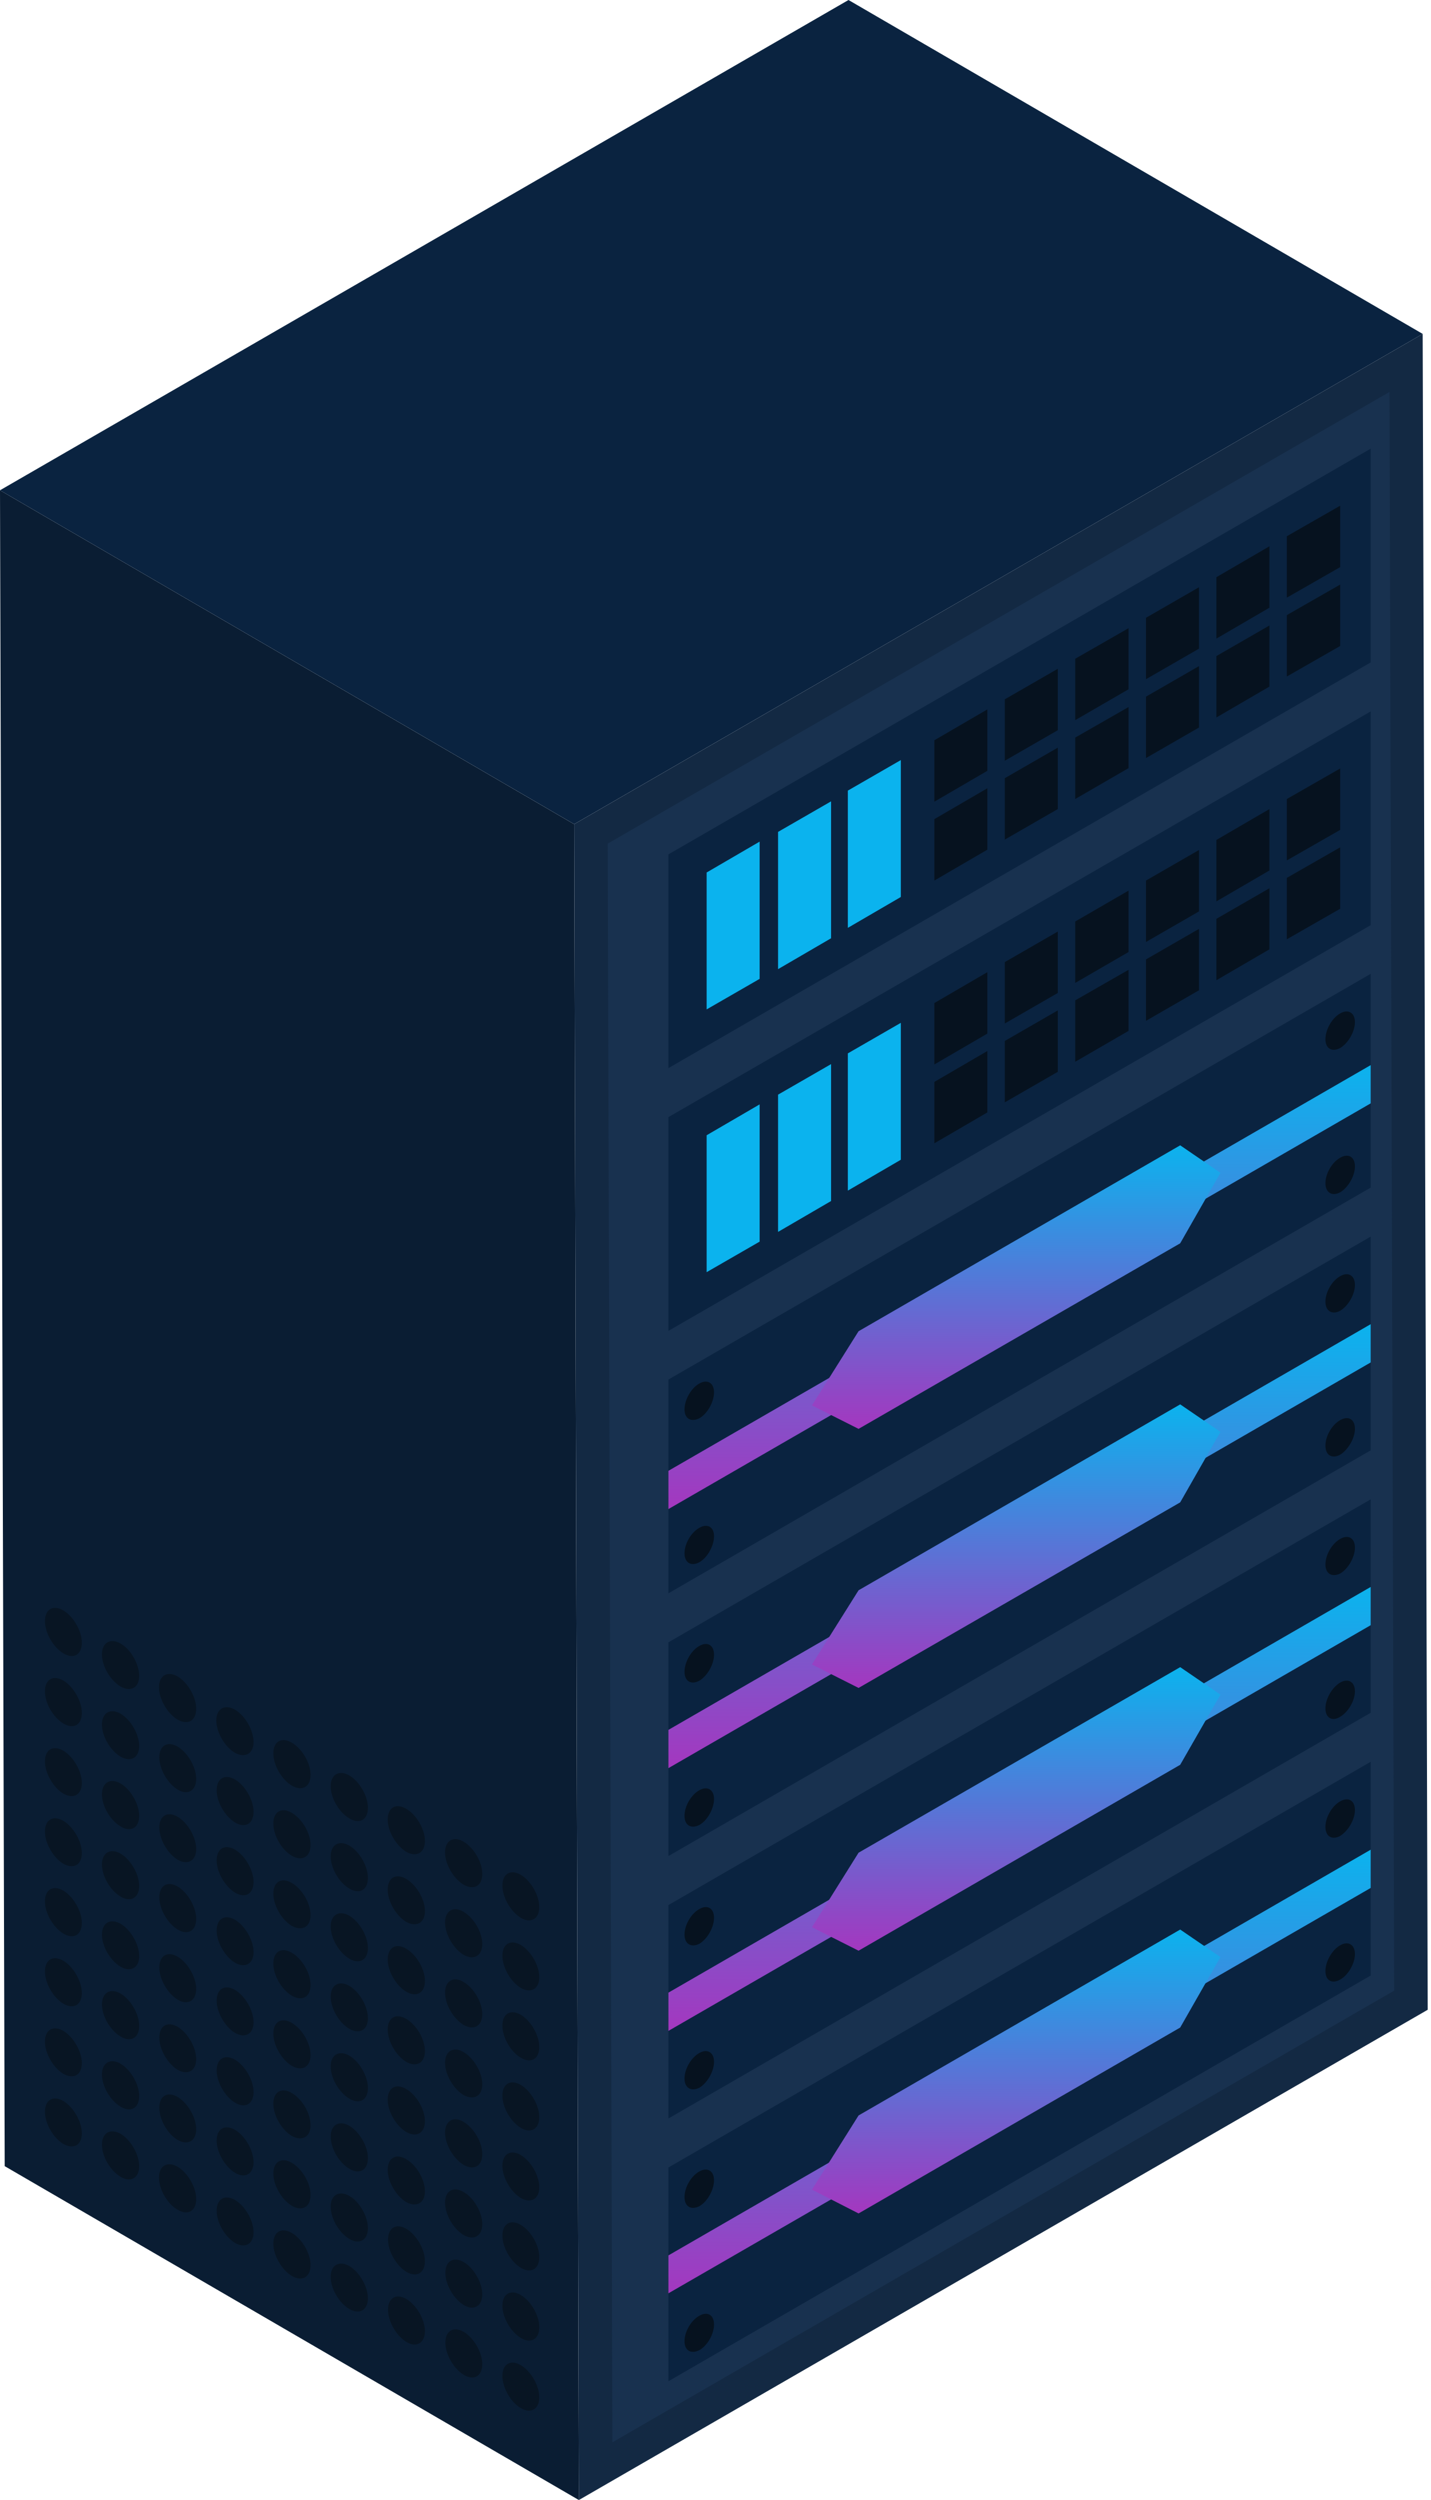 <svg width="126" height="220" viewBox="0 0 126 220" fill="none" xmlns="http://www.w3.org/2000/svg">
<path d="M0 43.144L0.413 190.618L50.969 220L50.556 72.527L0 43.144Z" fill="#0A1D33"/>
<path d="M7.205 144.551C7.205 143.517 6.467 142.247 5.581 141.716C4.666 141.184 3.957 141.627 3.957 142.661C3.957 143.694 4.695 144.964 5.581 145.496C6.497 146.027 7.205 145.614 7.205 144.551Z" fill="#081523"/>
<path d="M12.255 147.474C12.255 146.44 11.517 145.141 10.631 144.639C9.716 144.107 8.977 144.55 8.977 145.584C8.977 146.618 9.716 147.887 10.631 148.419C11.517 148.921 12.255 148.508 12.255 147.474Z" fill="#081523"/>
<path d="M17.275 150.368C17.275 149.334 16.537 148.065 15.651 147.533C14.736 147.002 13.997 147.444 13.997 148.478C13.997 149.512 14.736 150.781 15.621 151.313C16.537 151.844 17.275 151.431 17.275 150.368Z" fill="#081523"/>
<path d="M22.325 153.291C22.325 152.258 21.587 150.988 20.701 150.456C19.785 149.925 19.047 150.368 19.047 151.401C19.047 152.435 19.785 153.705 20.671 154.236C21.586 154.738 22.325 154.325 22.325 153.291Z" fill="#081523"/>
<path d="M27.345 156.185C27.345 155.152 26.607 153.882 25.691 153.35C24.776 152.819 24.067 153.262 24.067 154.295C24.067 155.329 24.805 156.599 25.691 157.13C26.607 157.662 27.345 157.248 27.345 156.185Z" fill="#081523"/>
<path d="M32.395 159.079C32.395 158.045 31.657 156.776 30.771 156.244C29.855 155.712 29.117 156.155 29.117 157.189C29.117 158.223 29.855 159.492 30.771 160.024C31.657 160.555 32.395 160.142 32.395 159.079Z" fill="#081523"/>
<path d="M37.415 162.003C37.415 160.969 36.676 159.699 35.761 159.168C34.846 158.636 34.137 159.079 34.137 160.113C34.137 161.146 34.875 162.416 35.761 162.948C36.676 163.479 37.415 163.036 37.415 162.003Z" fill="#081523"/>
<path d="M42.464 164.897C42.464 163.863 41.726 162.593 40.811 162.062C39.925 161.53 39.187 161.973 39.187 163.007C39.187 164.04 39.925 165.31 40.811 165.842C41.726 166.373 42.464 165.96 42.464 164.897Z" fill="#081523"/>
<path d="M47.485 167.82C47.485 166.787 46.746 165.517 45.861 164.985C44.945 164.454 44.236 164.897 44.236 165.93C44.236 166.964 44.974 168.234 45.861 168.765C46.746 169.297 47.485 168.854 47.485 167.82Z" fill="#081523"/>
<path d="M7.205 150.723C7.205 149.689 6.467 148.42 5.581 147.888C4.666 147.357 3.957 147.799 3.957 148.833C3.957 149.896 4.695 151.136 5.581 151.668C6.497 152.199 7.205 151.786 7.205 150.723Z" fill="#081523"/>
<path d="M12.255 153.646C12.255 152.613 11.517 151.343 10.631 150.811C9.716 150.28 8.977 150.723 8.977 151.756C8.977 152.79 9.716 154.06 10.631 154.591C11.517 155.093 12.255 154.68 12.255 153.646Z" fill="#081523"/>
<path d="M17.275 156.54C17.275 155.507 16.537 154.237 15.651 153.705C14.736 153.174 14.027 153.617 14.027 154.65C14.027 155.684 14.765 156.954 15.651 157.485C16.537 158.017 17.275 157.574 17.275 156.54Z" fill="#081523"/>
<path d="M22.325 159.434C22.325 158.4 21.587 157.131 20.701 156.599C19.785 156.067 19.076 156.51 19.076 157.544C19.076 158.578 19.815 159.847 20.701 160.379C21.587 160.91 22.325 160.497 22.325 159.434Z" fill="#081523"/>
<path d="M27.345 162.358C27.345 161.324 26.607 160.054 25.691 159.523C24.776 158.991 24.067 159.434 24.067 160.468C24.067 161.531 24.805 162.771 25.691 163.303C26.607 163.834 27.345 163.391 27.345 162.358Z" fill="#081523"/>
<path d="M32.395 165.252C32.395 164.218 31.657 162.948 30.771 162.417C29.855 161.885 29.117 162.328 29.117 163.362C29.117 164.395 29.855 165.665 30.771 166.197C31.657 166.728 32.395 166.315 32.395 165.252Z" fill="#081523"/>
<path d="M37.415 168.175C37.415 167.142 36.676 165.872 35.761 165.34C34.846 164.809 34.137 165.252 34.137 166.285C34.137 167.319 34.875 168.589 35.761 169.12C36.676 169.622 37.415 169.209 37.415 168.175Z" fill="#081523"/>
<path d="M42.464 171.069C42.464 170.035 41.726 168.765 40.811 168.234C39.925 167.702 39.187 168.145 39.187 169.179C39.187 170.212 39.925 171.482 40.811 172.014C41.726 172.545 42.464 172.102 42.464 171.069Z" fill="#081523"/>
<path d="M47.485 173.992C47.485 172.959 46.746 171.689 45.861 171.158C44.945 170.626 44.236 171.069 44.236 172.103C44.236 173.136 44.974 174.406 45.861 174.937C46.746 175.439 47.485 175.026 47.485 173.992Z" fill="#081523"/>
<path d="M7.205 156.894C7.205 155.86 6.467 154.59 5.581 154.059C4.666 153.527 3.957 153.97 3.957 155.004C3.957 156.037 4.695 157.307 5.581 157.839C6.497 158.341 7.205 157.927 7.205 156.894Z" fill="#081523"/>
<path d="M12.255 159.788C12.255 158.754 11.517 157.485 10.631 156.953C9.716 156.421 8.977 156.864 8.977 157.898C8.977 158.932 9.716 160.201 10.631 160.733C11.517 161.264 12.255 160.851 12.255 159.788Z" fill="#081523"/>
<path d="M17.275 162.711C17.275 161.678 16.537 160.408 15.651 159.876C14.736 159.345 14.027 159.788 14.027 160.821C14.027 161.855 14.765 163.125 15.651 163.656C16.537 164.158 17.275 163.745 17.275 162.711Z" fill="#081523"/>
<path d="M22.325 165.605C22.325 164.572 21.587 163.302 20.701 162.77C19.785 162.239 19.076 162.682 19.076 163.715C19.076 164.749 19.815 166.019 20.701 166.55C21.587 167.082 22.325 166.668 22.325 165.605Z" fill="#081523"/>
<path d="M27.345 168.529C27.345 167.495 26.607 166.225 25.691 165.694C24.776 165.162 24.067 165.605 24.067 166.639C24.067 167.672 24.805 168.942 25.691 169.474C26.607 169.976 27.345 169.562 27.345 168.529Z" fill="#081523"/>
<path d="M32.395 171.423C32.395 170.389 31.657 169.119 30.771 168.588C29.855 168.056 29.117 168.499 29.117 169.533C29.117 170.566 29.855 171.836 30.771 172.368C31.657 172.899 32.395 172.456 32.395 171.423Z" fill="#081523"/>
<path d="M37.415 174.317C37.415 173.283 36.676 172.013 35.761 171.482C34.846 170.95 34.137 171.393 34.137 172.427C34.137 173.46 34.875 174.73 35.761 175.262C36.676 175.793 37.415 175.38 37.415 174.317Z" fill="#081523"/>
<path d="M42.464 177.24C42.464 176.206 41.726 174.937 40.811 174.405C39.925 173.874 39.187 174.317 39.187 175.35C39.187 176.384 39.925 177.653 40.811 178.185C41.726 178.717 42.464 178.274 42.464 177.24Z" fill="#081523"/>
<path d="M47.485 180.135C47.485 179.101 46.746 177.831 45.861 177.3C44.945 176.768 44.236 177.211 44.236 178.245C44.236 179.278 44.974 180.578 45.861 181.08C46.746 181.611 47.485 181.198 47.485 180.135Z" fill="#081523"/>
<path d="M7.205 163.066C7.205 162.033 6.467 160.763 5.581 160.231C4.666 159.7 3.957 160.143 3.957 161.176C3.957 162.21 4.695 163.48 5.581 164.011C6.497 164.513 7.205 164.1 7.205 163.066Z" fill="#081523"/>
<path d="M12.255 165.96C12.255 164.927 11.517 163.657 10.631 163.125C9.716 162.594 8.977 163.037 8.977 164.07C8.977 165.104 9.716 166.374 10.631 166.905C11.517 167.437 12.255 166.994 12.255 165.96Z" fill="#081523"/>
<path d="M17.275 168.854C17.275 167.821 16.537 166.551 15.651 166.019C14.736 165.488 14.027 165.931 14.027 166.964C14.027 167.998 14.765 169.268 15.651 169.799C16.537 170.331 17.275 169.917 17.275 168.854Z" fill="#081523"/>
<path d="M22.325 171.778C22.325 170.744 21.587 169.474 20.701 168.943C19.785 168.411 19.076 168.854 19.076 169.888C19.076 170.921 19.815 172.191 20.701 172.723C21.587 173.225 22.325 172.811 22.325 171.778Z" fill="#081523"/>
<path d="M27.345 174.672C27.345 173.638 26.607 172.368 25.691 171.837C24.776 171.305 24.067 171.748 24.067 172.782C24.067 173.845 24.805 175.085 25.691 175.617C26.607 176.148 27.345 175.735 27.345 174.672Z" fill="#081523"/>
<path d="M32.395 177.595C32.395 176.561 31.657 175.292 30.771 174.76C29.855 174.229 29.117 174.672 29.117 175.705C29.117 176.739 29.855 178.008 30.771 178.54C31.657 179.042 32.395 178.629 32.395 177.595Z" fill="#081523"/>
<path d="M37.415 180.489C37.415 179.455 36.676 178.185 35.761 177.654C34.846 177.122 34.137 177.565 34.137 178.599C34.137 179.632 34.875 180.902 35.761 181.434C36.676 181.965 37.415 181.522 37.415 180.489Z" fill="#081523"/>
<path d="M42.464 183.412C42.464 182.379 41.726 181.109 40.811 180.578C39.925 180.046 39.187 180.489 39.187 181.522C39.187 182.556 39.925 183.826 40.811 184.357C41.726 184.859 42.464 184.446 42.464 183.412Z" fill="#081523"/>
<path d="M47.485 186.307C47.485 185.273 46.746 184.004 45.861 183.472C44.945 182.94 44.236 183.383 44.236 184.417C44.236 185.451 44.974 186.72 45.861 187.252C46.746 187.783 47.485 187.34 47.485 186.307Z" fill="#081523"/>
<path d="M7.205 169.209C7.205 168.175 6.467 166.905 5.581 166.374C4.666 165.842 3.957 166.285 3.957 167.319C3.957 168.352 4.695 169.622 5.581 170.154C6.497 170.685 7.205 170.272 7.205 169.209Z" fill="#081523"/>
<path d="M12.255 172.132C12.255 171.099 11.517 169.829 10.631 169.297C9.716 168.766 8.977 169.209 8.977 170.242C8.977 171.276 9.716 172.546 10.631 173.077C11.517 173.579 12.255 173.166 12.255 172.132Z" fill="#081523"/>
<path d="M17.275 175.026C17.275 173.992 16.537 172.722 15.651 172.191C14.736 171.659 14.027 172.102 14.027 173.136C14.027 174.169 14.765 175.439 15.651 175.971C16.537 176.502 17.275 176.059 17.275 175.026Z" fill="#081523"/>
<path d="M22.325 177.95C22.325 176.916 21.587 175.646 20.701 175.115C19.785 174.583 19.076 175.026 19.076 176.06C19.076 177.093 19.815 178.363 20.701 178.894C21.587 179.397 22.325 178.983 22.325 177.95Z" fill="#081523"/>
<path d="M27.345 180.844C27.345 179.81 26.607 178.54 25.691 178.009C24.776 177.477 24.067 177.92 24.067 178.954C24.067 179.987 24.805 181.257 25.691 181.789C26.607 182.32 27.345 181.877 27.345 180.844Z" fill="#081523"/>
<path d="M32.395 183.737C32.395 182.704 31.657 181.434 30.771 180.902C29.855 180.371 29.117 180.814 29.117 181.847C29.117 182.881 29.855 184.151 30.771 184.682C31.657 185.214 32.395 184.8 32.395 183.737Z" fill="#081523"/>
<path d="M37.415 186.66C37.415 185.627 36.676 184.357 35.761 183.826C34.846 183.294 34.137 183.737 34.137 184.771C34.137 185.804 34.875 187.074 35.761 187.605C36.676 188.137 37.415 187.694 37.415 186.66Z" fill="#081523"/>
<path d="M42.464 189.555C42.464 188.521 41.726 187.251 40.811 186.72C39.925 186.188 39.187 186.631 39.187 187.665C39.187 188.698 39.925 189.968 40.811 190.499C41.726 191.031 42.464 190.618 42.464 189.555Z" fill="#081523"/>
<path d="M47.485 192.478C47.485 191.445 46.746 190.175 45.861 189.643C44.945 189.112 44.236 189.555 44.236 190.588C44.236 191.622 44.974 192.892 45.861 193.423C46.746 193.925 47.485 193.512 47.485 192.478Z" fill="#081523"/>
<path d="M7.205 175.38C7.205 174.346 6.467 173.076 5.581 172.545C4.666 172.013 3.957 172.456 3.957 173.49C3.957 174.523 4.695 175.793 5.581 176.325C6.497 176.856 7.205 176.413 7.205 175.38Z" fill="#081523"/>
<path d="M12.255 178.274C12.255 177.24 11.517 175.97 10.631 175.439C9.716 174.907 8.977 175.35 8.977 176.384C8.977 177.417 9.716 178.687 10.631 179.219C11.517 179.75 12.255 179.337 12.255 178.274Z" fill="#081523"/>
<path d="M17.275 181.197C17.275 180.164 16.537 178.894 15.651 178.362C14.736 177.831 14.027 178.274 14.027 179.307C14.027 180.341 14.765 181.61 15.651 182.142C16.537 182.644 17.275 182.231 17.275 181.197Z" fill="#081523"/>
<path d="M22.325 184.091C22.325 183.058 21.587 181.788 20.701 181.256C19.785 180.725 19.076 181.168 19.076 182.201C19.076 183.235 19.815 184.505 20.701 185.036C21.587 185.568 22.325 185.154 22.325 184.091Z" fill="#081523"/>
<path d="M27.345 187.014C27.345 185.981 26.607 184.711 25.691 184.18C24.776 183.648 24.067 184.091 24.067 185.125C24.067 186.158 24.805 187.428 25.691 187.959C26.607 188.461 27.345 188.048 27.345 187.014Z" fill="#081523"/>
<path d="M32.395 189.908C32.395 188.875 31.657 187.605 30.771 187.074C29.855 186.542 29.117 186.985 29.117 188.019C29.117 189.052 29.855 190.322 30.771 190.853C31.657 191.385 32.395 190.972 32.395 189.908Z" fill="#081523"/>
<path d="M37.415 192.832C37.415 191.798 36.676 190.528 35.761 189.997C34.846 189.465 34.137 189.908 34.137 190.942C34.137 191.975 34.875 193.245 35.761 193.777C36.676 194.279 37.415 193.865 37.415 192.832Z" fill="#081523"/>
<path d="M42.464 195.726C42.464 194.692 41.726 193.393 40.811 192.891C39.895 192.359 39.187 192.802 39.187 193.836C39.187 194.87 39.925 196.139 40.811 196.671C41.726 197.202 42.464 196.759 42.464 195.726Z" fill="#081523"/>
<path d="M47.485 198.62C47.485 197.587 46.746 196.317 45.861 195.786C44.945 195.254 44.236 195.697 44.236 196.73C44.236 197.764 44.974 199.034 45.861 199.565C46.746 200.097 47.485 199.684 47.485 198.62Z" fill="#081523"/>
<path d="M7.205 181.552C7.205 180.518 6.467 179.249 5.581 178.717C4.666 178.186 3.957 178.629 3.957 179.662C3.957 180.696 4.695 181.965 5.581 182.497C6.497 182.999 7.205 182.586 7.205 181.552Z" fill="#081523"/>
<path d="M12.255 184.446C12.255 183.413 11.517 182.143 10.631 181.611C9.716 181.08 8.977 181.523 8.977 182.556C8.977 183.59 9.716 184.86 10.631 185.391C11.517 185.923 12.255 185.509 12.255 184.446Z" fill="#081523"/>
<path d="M17.275 187.37C17.275 186.336 16.537 185.067 15.651 184.535C14.736 184.003 14.027 184.446 14.027 185.48C14.027 186.514 14.765 187.813 15.651 188.315C16.537 188.817 17.275 188.403 17.275 187.37Z" fill="#081523"/>
<path d="M22.325 190.263C22.325 189.23 21.587 187.96 20.701 187.429C19.785 186.897 19.076 187.34 19.076 188.374C19.076 189.407 19.815 190.677 20.701 191.208C21.587 191.74 22.325 191.297 22.325 190.263Z" fill="#081523"/>
<path d="M27.345 193.157C27.345 192.123 26.607 190.854 25.691 190.322C24.776 189.791 24.067 190.234 24.067 191.267C24.067 192.301 24.805 193.57 25.691 194.102C26.607 194.634 27.345 194.22 27.345 193.157Z" fill="#081523"/>
<path d="M32.395 196.081C32.395 195.047 31.657 193.748 30.771 193.246C29.855 192.714 29.117 193.157 29.117 194.191C29.117 195.224 29.855 196.494 30.771 197.026C31.657 197.557 32.395 197.114 32.395 196.081Z" fill="#081523"/>
<path d="M37.414 198.975C37.414 197.941 36.676 196.672 35.79 196.14C34.875 195.608 34.166 196.051 34.166 197.085C34.166 198.119 34.904 199.388 35.79 199.92C36.676 200.451 37.414 200.038 37.414 198.975Z" fill="#081523"/>
<path d="M42.464 201.898C42.464 200.865 41.726 199.595 40.84 199.063C39.925 198.532 39.216 198.975 39.216 200.008C39.216 201.042 39.954 202.312 40.84 202.843C41.726 203.375 42.464 202.932 42.464 201.898Z" fill="#081523"/>
<path d="M47.485 204.793C47.485 203.759 46.746 202.489 45.861 201.958C44.945 201.426 44.236 201.869 44.236 202.903C44.236 203.936 44.974 205.206 45.861 205.738C46.746 206.269 47.485 205.856 47.485 204.793Z" fill="#081523"/>
<path d="M7.205 187.724C7.205 186.69 6.467 185.421 5.581 184.889C4.666 184.357 3.957 184.8 3.957 185.834C3.957 186.868 4.695 188.137 5.581 188.669C6.497 189.171 7.205 188.757 7.205 187.724Z" fill="#081523"/>
<path d="M12.255 190.618C12.255 189.584 11.517 188.315 10.631 187.783C9.716 187.252 8.977 187.694 8.977 188.728C8.977 189.762 9.716 191.031 10.631 191.563C11.517 192.094 12.255 191.652 12.255 190.618Z" fill="#081523"/>
<path d="M17.275 193.512C17.275 192.478 16.537 191.209 15.651 190.677C14.736 190.146 13.997 190.589 13.997 191.622C13.997 192.656 14.736 193.955 15.651 194.457C16.537 194.989 17.275 194.575 17.275 193.512Z" fill="#081523"/>
<path d="M22.325 196.435C22.325 195.402 21.587 194.132 20.701 193.6C19.785 193.069 19.076 193.512 19.076 194.545C19.076 195.579 19.815 196.849 20.701 197.38C21.587 197.882 22.325 197.469 22.325 196.435Z" fill="#081523"/>
<path d="M27.345 199.329C27.345 198.295 26.607 197.026 25.691 196.494C24.776 195.962 24.067 196.405 24.067 197.439C24.067 198.473 24.805 199.742 25.691 200.274C26.607 200.805 27.345 200.392 27.345 199.329Z" fill="#081523"/>
<path d="M32.395 202.253C32.395 201.219 31.657 199.949 30.771 199.418C29.855 198.886 29.117 199.329 29.117 200.363C29.117 201.396 29.855 202.666 30.771 203.198C31.657 203.7 32.395 203.286 32.395 202.253Z" fill="#081523"/>
<path d="M37.414 205.147C37.414 204.113 36.676 202.843 35.79 202.312C34.875 201.78 34.166 202.223 34.166 203.257C34.166 204.29 34.904 205.56 35.79 206.092C36.676 206.623 37.414 206.18 37.414 205.147Z" fill="#081523"/>
<path d="M42.464 208.04C42.464 207.007 41.726 205.737 40.84 205.205C39.925 204.674 39.216 205.117 39.216 206.15C39.216 207.184 39.954 208.454 40.84 208.985C41.726 209.517 42.464 209.103 42.464 208.04Z" fill="#081523"/>
<path d="M47.485 210.965C47.485 209.931 46.746 208.661 45.861 208.13C44.945 207.598 44.236 208.041 44.236 209.075C44.236 210.108 44.974 211.408 45.861 211.91C46.746 212.441 47.485 211.998 47.485 210.965Z" fill="#081523"/>
<path d="M50.556 72.526L50.969 220L125.71 176.856L125.267 29.382L50.556 72.526Z" fill="#132943"/>
<path d="M53.509 74.238L122.344 34.491L122.757 175.173L53.922 214.92L53.509 74.238Z" fill="#18314F"/>
<path d="M58.854 121.398L120.69 85.696V104.507L58.854 140.209V121.398Z" fill="#0A2340"/>
<path d="M60.271 124.026C60.271 123.199 60.832 122.166 61.571 121.752C62.279 121.339 62.87 121.693 62.87 122.52C62.87 123.347 62.309 124.381 61.6 124.794C60.862 125.178 60.271 124.853 60.271 124.026Z" fill="#06121F"/>
<path d="M116.704 91.454C116.704 90.627 117.265 89.594 118.003 89.18C118.712 88.767 119.302 89.121 119.302 89.948C119.302 90.775 118.712 91.808 118.003 92.222C117.294 92.606 116.704 92.281 116.704 91.454Z" fill="#06121F"/>
<path d="M60.271 136.694C60.271 135.867 60.832 134.863 61.571 134.45C62.279 134.036 62.87 134.361 62.87 135.188C62.87 136.015 62.309 137.048 61.6 137.462C60.862 137.875 60.271 137.521 60.271 136.694Z" fill="#06121F"/>
<path d="M116.704 104.123C116.704 103.296 117.265 102.292 118.003 101.879C118.712 101.465 119.302 101.79 119.302 102.646C119.302 103.473 118.712 104.507 118.003 104.92C117.294 105.304 116.704 104.95 116.704 104.123Z" fill="#06121F"/>
<path d="M58.854 129.43L120.69 93.728V97.094L58.854 132.796V129.43Z" fill="url(#paint0_linear)"/>
<path d="M75.597 117.146L103.917 100.786L107.46 103.208L103.917 109.409L75.597 125.739L71.493 123.672L75.597 117.146Z" fill="url(#paint1_linear)"/>
<path d="M58.854 144.52L120.69 108.818V127.629L58.854 163.331V144.52Z" fill="#0A2340"/>
<path d="M60.271 147.119C60.271 146.292 60.832 145.258 61.571 144.845C62.279 144.432 62.87 144.756 62.87 145.613C62.87 146.44 62.309 147.444 61.6 147.887C60.862 148.3 60.271 147.946 60.271 147.119Z" fill="#06121F"/>
<path d="M116.704 114.546C116.704 113.72 117.265 112.716 118.003 112.302C118.712 111.889 119.302 112.243 119.302 113.07C119.302 113.897 118.712 114.93 118.003 115.344C117.294 115.728 116.704 115.373 116.704 114.546Z" fill="#06121F"/>
<path d="M60.271 159.787C60.271 158.96 60.832 157.956 61.571 157.543C62.279 157.129 62.87 157.484 62.87 158.311C62.87 159.137 62.309 160.171 61.6 160.584C60.862 160.968 60.271 160.644 60.271 159.787Z" fill="#06121F"/>
<path d="M116.704 127.215C116.704 126.388 117.265 125.384 118.003 124.971C118.712 124.558 119.302 124.882 119.302 125.739C119.302 126.566 118.712 127.57 118.003 128.013C117.294 128.396 116.704 128.072 116.704 127.215Z" fill="#06121F"/>
<path d="M58.854 152.227L120.69 116.525V119.892L58.854 155.594V152.227Z" fill="url(#paint2_linear)"/>
<path d="M75.597 139.943L103.917 123.583L107.46 126.004L103.917 132.206L75.597 148.536L71.493 146.469L75.597 139.943Z" fill="url(#paint3_linear)"/>
<path d="M58.854 167.642L120.69 131.94V150.722L58.854 186.424V167.642Z" fill="#0A2340"/>
<path d="M60.271 170.241C60.271 169.414 60.832 168.41 61.571 167.997C62.279 167.583 62.87 167.908 62.87 168.765C62.87 169.591 62.309 170.595 61.6 171.038C60.862 171.422 60.271 171.068 60.271 170.241Z" fill="#06121F"/>
<path d="M116.704 137.669C116.704 136.843 117.265 135.838 118.003 135.425C118.712 135.012 119.302 135.336 119.302 136.193C119.302 137.02 118.712 138.053 118.003 138.467C117.294 138.821 116.704 138.496 116.704 137.669Z" fill="#06121F"/>
<path d="M60.271 182.91C60.271 182.083 60.832 181.079 61.571 180.665C62.279 180.252 62.87 180.606 62.87 181.433C62.87 182.26 62.309 183.264 61.6 183.707C60.862 184.091 60.271 183.737 60.271 182.91Z" fill="#06121F"/>
<path d="M116.704 150.338C116.704 149.511 117.265 148.507 118.003 148.064C118.712 147.651 119.302 148.005 119.302 148.832C119.302 149.659 118.712 150.663 118.003 151.076C117.294 151.519 116.704 151.165 116.704 150.338Z" fill="#06121F"/>
<path d="M58.854 175.35L120.69 139.648V143.014L58.854 178.716V175.35Z" fill="url(#paint4_linear)"/>
<path d="M75.597 163.036L103.917 146.706L107.46 149.127L103.917 155.299L75.597 171.659L71.493 169.591L75.597 163.036Z" fill="url(#paint5_linear)"/>
<path d="M58.854 190.735L120.69 155.033V173.843L58.854 209.545V190.735Z" fill="#0A2340"/>
<path d="M60.271 193.333C60.271 192.506 60.832 191.502 61.571 191.089C62.279 190.675 62.87 191.03 62.87 191.857C62.87 192.683 62.309 193.717 61.6 194.13C60.862 194.514 60.271 194.189 60.271 193.333Z" fill="#06121F"/>
<path d="M116.704 160.762C116.704 159.935 117.265 158.931 118.003 158.517C118.712 158.104 119.302 158.429 119.302 159.285C119.302 160.112 118.712 161.116 118.003 161.559C117.294 161.943 116.704 161.618 116.704 160.762Z" fill="#06121F"/>
<path d="M60.271 206.031C60.271 205.204 60.832 204.2 61.571 203.787C62.279 203.373 62.87 203.698 62.87 204.555C62.87 205.381 62.309 206.386 61.6 206.799C60.862 207.183 60.271 206.858 60.271 206.031Z" fill="#06121F"/>
<path d="M116.704 173.459C116.704 172.632 117.265 171.599 118.003 171.185C118.712 170.772 119.302 171.126 119.302 171.953C119.302 172.78 118.712 173.814 118.003 174.198C117.294 174.611 116.704 174.286 116.704 173.459Z" fill="#06121F"/>
<path d="M58.854 198.472L120.69 162.77V166.136L58.854 201.808V198.472Z" fill="url(#paint6_linear)"/>
<path d="M75.597 186.157L103.917 169.797L107.46 172.219L103.917 178.42L75.597 194.78L71.493 192.683L75.597 186.157Z" fill="url(#paint7_linear)"/>
<path d="M58.854 75.183L120.69 39.481V58.292L58.854 93.994V75.183Z" fill="#0A2340"/>
<path d="M113.307 52.592L118.003 49.905V44.501L113.307 47.188V52.592Z" fill="#06121F"/>
<path d="M107.106 56.195L111.772 53.478V48.074L107.106 50.791V56.195Z" fill="#06121F"/>
<path d="M100.905 59.768L105.571 57.081V51.677L100.905 54.364V59.768Z" fill="#06121F"/>
<path d="M94.674 63.372L99.369 60.655V55.28L94.674 57.968V63.372Z" fill="#06121F"/>
<path d="M88.472 66.944L93.138 64.257V58.853L88.472 61.54V66.944Z" fill="#06121F"/>
<path d="M82.271 70.547L86.937 67.83V62.426L82.271 65.143V70.547Z" fill="#06121F"/>
<path d="M62.22 88.826L66.886 86.139V74.061L62.22 76.778V88.826Z" fill="#0BB3EE"/>
<path d="M68.51 85.283L73.176 82.566V70.518L68.51 73.205V85.283Z" fill="#0BB3EE"/>
<path d="M74.653 81.65L79.318 78.934V66.885L74.653 69.573V81.65Z" fill="#0BB3EE"/>
<path d="M113.307 59.532L118.003 56.845V51.441L113.307 54.128V59.532Z" fill="#06121F"/>
<path d="M107.106 63.135L111.772 60.418V55.044L107.106 57.731V63.135Z" fill="#06121F"/>
<path d="M100.905 66.708L105.571 64.021V58.617L100.905 61.304V66.708Z" fill="#06121F"/>
<path d="M94.674 70.311L99.369 67.594V62.219L94.674 64.906V70.311Z" fill="#06121F"/>
<path d="M88.472 73.884L93.138 71.197V65.793L88.472 68.48V73.884Z" fill="#06121F"/>
<path d="M82.271 77.487L86.937 74.77V69.366L82.271 72.083V77.487Z" fill="#06121F"/>
<path d="M58.854 98.305L120.69 62.603V81.414L58.854 117.116V98.305Z" fill="#0A2340"/>
<path d="M113.307 75.715L118.003 73.028V67.624L113.307 70.311V75.715Z" fill="#06121F"/>
<path d="M107.106 79.318L111.772 76.601V71.197L107.106 73.913V79.318Z" fill="#06121F"/>
<path d="M100.905 82.891L105.571 80.203V74.799L100.905 77.487V82.891Z" fill="#06121F"/>
<path d="M94.674 86.494L99.369 83.777V78.373L94.674 81.09V86.494Z" fill="#06121F"/>
<path d="M88.472 90.067L93.138 87.38V81.976L88.472 84.663V90.067Z" fill="#06121F"/>
<path d="M82.271 93.67L86.937 90.953V85.549L82.271 88.266V93.67Z" fill="#06121F"/>
<path d="M62.22 111.949L66.886 109.261V97.184L62.22 99.9V111.949Z" fill="#0BB3EE"/>
<path d="M68.51 108.405L73.176 105.688V93.64L68.51 96.327V108.405Z" fill="#0BB3EE"/>
<path d="M74.653 104.773L79.318 102.056V90.008L74.653 92.695V104.773Z" fill="#0BB3EE"/>
<path d="M113.307 82.655L118.003 79.968V74.564L113.307 77.251V82.655Z" fill="#06121F"/>
<path d="M107.106 86.257L111.772 83.54V78.166L107.106 80.853V86.257Z" fill="#06121F"/>
<path d="M100.905 89.831L105.571 87.143V81.739L100.905 84.427V89.831Z" fill="#06121F"/>
<path d="M94.674 93.433L99.369 90.716V85.342L94.674 88.029V93.433Z" fill="#06121F"/>
<path d="M88.472 97.006L93.138 94.319V88.915L88.472 91.602V97.006Z" fill="#06121F"/>
<path d="M82.271 100.609L86.937 97.892V92.488L82.271 95.205V100.609Z" fill="#06121F"/>
<path d="M0 43.144L50.556 72.526L125.267 29.383L74.711 0L0 43.144Z" fill="#0A2340"/>
<defs>
<linearGradient id="paint0_linear" x1="89.772" y1="93.728" x2="89.772" y2="132.796" gradientUnits="userSpaceOnUse">
<stop stop-color="#0BB3EE"/>
<stop offset="1" stop-color="#A437BF"/>
</linearGradient>
<linearGradient id="paint1_linear" x1="89.477" y1="100.786" x2="89.477" y2="125.739" gradientUnits="userSpaceOnUse">
<stop stop-color="#0BB3EE"/>
<stop offset="1" stop-color="#A437BF"/>
</linearGradient>
<linearGradient id="paint2_linear" x1="89.772" y1="116.525" x2="89.772" y2="155.594" gradientUnits="userSpaceOnUse">
<stop stop-color="#0BB3EE"/>
<stop offset="1" stop-color="#A437BF"/>
</linearGradient>
<linearGradient id="paint3_linear" x1="89.477" y1="123.583" x2="89.477" y2="148.536" gradientUnits="userSpaceOnUse">
<stop stop-color="#0BB3EE"/>
<stop offset="1" stop-color="#A437BF"/>
</linearGradient>
<linearGradient id="paint4_linear" x1="89.772" y1="139.648" x2="89.772" y2="178.716" gradientUnits="userSpaceOnUse">
<stop stop-color="#0BB3EE"/>
<stop offset="1" stop-color="#A437BF"/>
</linearGradient>
<linearGradient id="paint5_linear" x1="89.477" y1="146.706" x2="89.477" y2="171.659" gradientUnits="userSpaceOnUse">
<stop stop-color="#0BB3EE"/>
<stop offset="1" stop-color="#A437BF"/>
</linearGradient>
<linearGradient id="paint6_linear" x1="89.772" y1="162.77" x2="89.772" y2="201.808" gradientUnits="userSpaceOnUse">
<stop stop-color="#0BB3EE"/>
<stop offset="1" stop-color="#A437BF"/>
</linearGradient>
<linearGradient id="paint7_linear" x1="89.477" y1="169.797" x2="89.477" y2="194.78" gradientUnits="userSpaceOnUse">
<stop stop-color="#0BB3EE"/>
<stop offset="1" stop-color="#A437BF"/>
</linearGradient>
</defs>
</svg>
